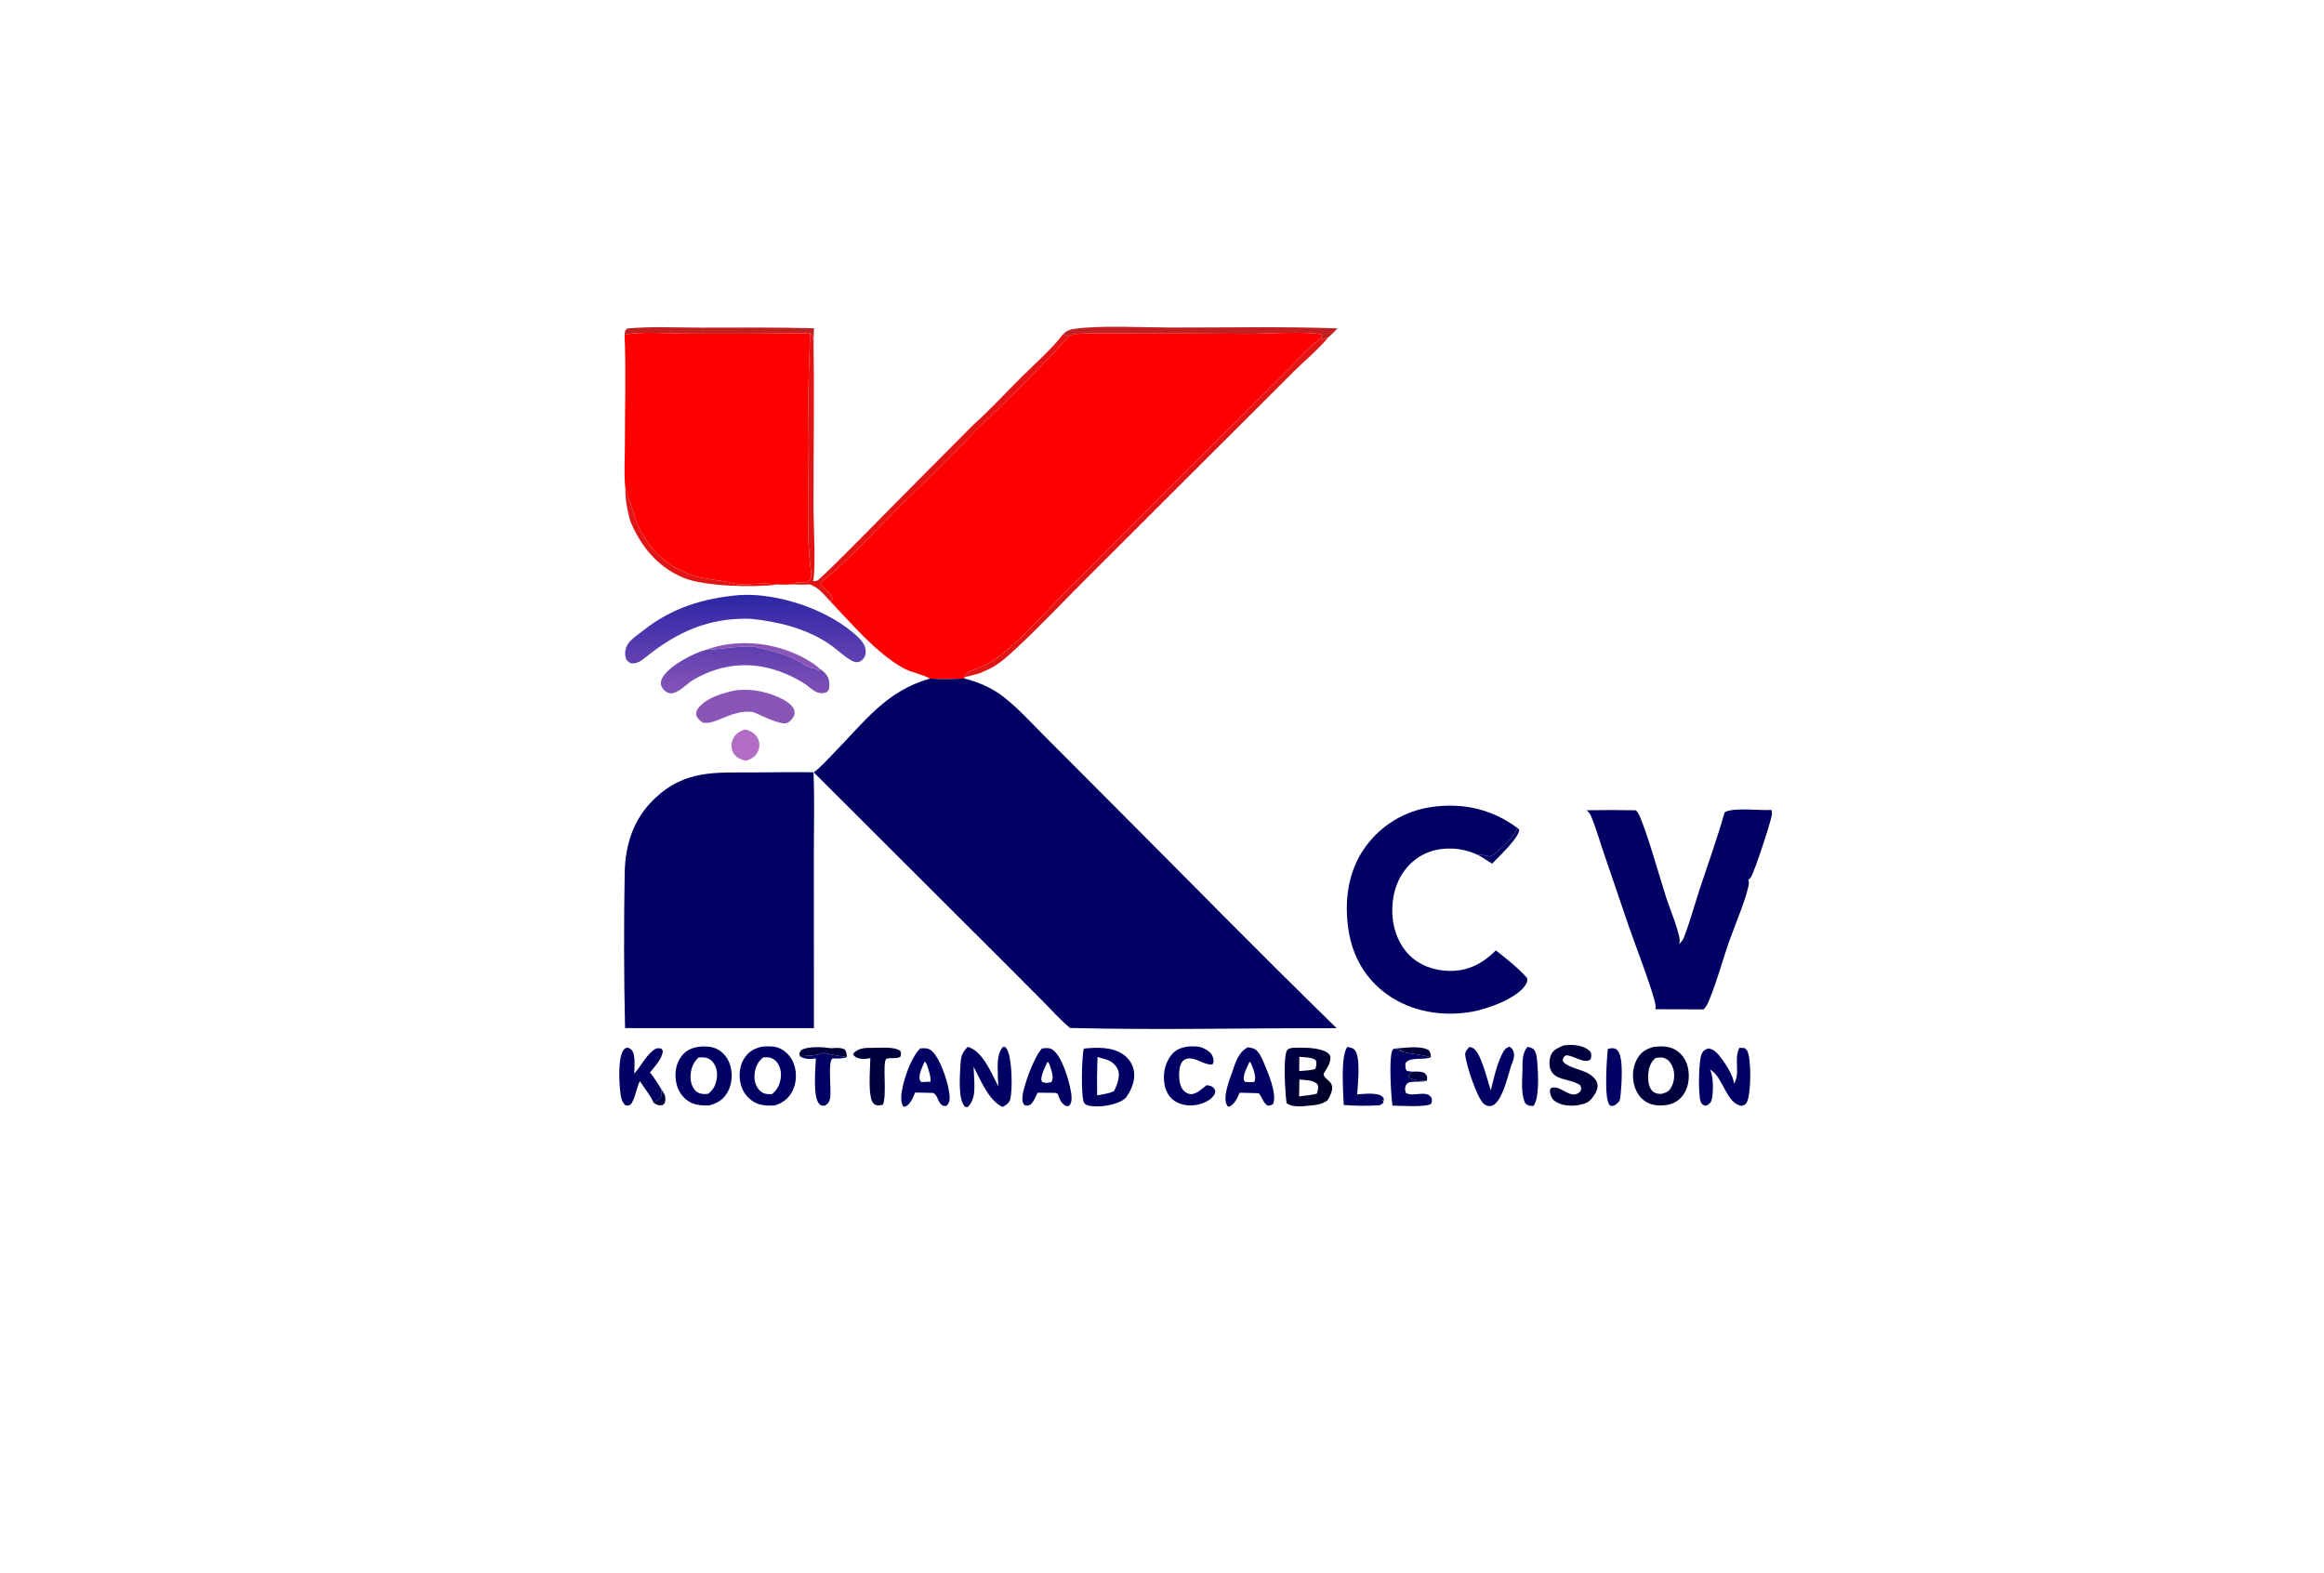 <?xml version="1.0" encoding="utf-8" ?>
<svg xmlns="http://www.w3.org/2000/svg" xmlns:xlink="http://www.w3.org/1999/xlink" width="600" height="406">
	<path fill="#C12022" d="M274.501 86.238C275.399 85.409 276.101 85.064 277.304 84.895C284.144 83.93 295.202 84.551 302.381 84.56C316.68 84.577 331.038 84.263 345.325 84.769C344.546 85.53 343.769 86.417 342.924 87.096C342.356 87.136 342.011 87.425 341.537 87.715L341.054 87.296L341.444 86.692L341.091 86.3C336.739 85.475 326.787 86.201 321.663 86.182Q307.287 86.057 292.91 86.088C288.109 86.088 283.238 85.911 278.447 86.162C277.439 86.214 276.691 86.326 275.816 86.868L274.501 86.238Z"/>
	<path fill="#C12022" d="M209.159 85.996Q193.183 86.226 177.206 86.116C173.08 86.109 164.871 85.485 161.252 86.438C161.361 85.568 161.244 85.38 161.946 84.806C168.161 84.208 174.763 84.581 181.036 84.586C190.729 84.594 200.448 84.455 210.135 84.747L210.031 88.48C210.003 88.131 209.978 87.78 209.93 87.433C209.815 86.603 209.848 86.505 209.159 85.996Z"/>
	<path fill="#FE0000" d="M161.252 86.438C164.871 85.485 173.08 86.109 177.206 86.116Q193.183 86.226 209.159 85.996Q208.375 104.943 208.631 123.905C208.662 131.117 208.383 138.712 209.169 145.874C209.287 146.946 209.838 149.042 208.98 149.804C207.748 150.898 205.631 149.804 204.6 150.861C203.314 150.953 202.05 150.933 200.762 150.896C197.696 150.374 194.277 150.828 191.169 150.835C189.644 150.839 188.548 150.302 187.099 150.08C182.724 149.408 180.348 149.364 176.21 147.486C170.342 144.824 166.277 139.945 164.038 134.007C163.322 131.3 162.178 128.766 161.451 126.063C161.05 122.463 161.335 118.518 161.332 114.882C161.326 105.428 161.641 95.88 161.252 86.438Z"/>
	<path fill="#E01516" d="M209.159 85.996C209.848 86.505 209.815 86.603 209.93 87.433C209.978 87.78 210.003 88.131 210.031 88.48C210.262 102.849 210.009 117.24 210.03 131.612C210.036 135.968 210.689 146.38 209.921 149.977C210.044 149.993 210.166 150.027 210.291 150.024C210.332 150.022 210.945 149.912 211.006 149.889C212.048 149.483 233.885 127.113 236.463 124.576L251.292 109.672C255.555 105.845 259.525 101.531 263.591 97.48C267.212 93.873 271.39 90.266 274.501 86.238L275.816 86.868C275.048 88.383 254.928 108.534 252.478 110.532C247.637 115.479 242.853 120.59 237.771 125.288C230.503 132.356 223.548 139.748 216.225 146.761C215.302 147.646 212.058 149.83 211.835 150.743C212.624 152.09 214.916 153.036 214.892 154.66L214.411 155.289C212.856 153.658 211.202 151.449 208.954 150.856C207.494 150.973 206.062 150.92 204.6 150.861C205.631 149.804 207.748 150.898 208.98 149.804C209.838 149.042 209.287 146.946 209.169 145.874C208.383 138.712 208.662 131.117 208.631 123.905Q208.375 104.943 209.159 85.996Z"/>
	<path fill="#FE0000" d="M275.816 86.868C276.691 86.326 277.439 86.214 278.447 86.162C283.238 85.911 288.109 86.088 292.91 86.088Q307.287 86.057 321.663 86.182C326.787 86.201 336.739 85.475 341.091 86.3L341.444 86.692L341.054 87.296C338.451 89.13 336.109 91.867 333.843 94.121L321.09 106.842L274.129 153.779C268.839 159.079 260.833 168.461 254.313 171.713L252.593 172.446C251.533 172.815 249.518 173.425 249.071 174.54C249.032 174.637 249.013 174.74 248.984 174.84L249.027 175.172C246.119 175.315 242.984 175.386 240.085 175.174C237.904 173.932 235.181 173.64 232.913 172.322C225.968 168.285 219.932 161.053 214.411 155.289L214.892 154.66C214.916 153.036 212.624 152.09 211.835 150.743C212.058 149.83 215.302 147.646 216.225 146.761C223.548 139.748 230.503 132.356 237.771 125.288C242.853 120.59 247.637 115.479 252.478 110.532C254.928 108.534 275.048 88.383 275.816 86.868Z"/>
	<path fill="#E01516" d="M254.313 171.713C260.833 168.461 268.839 159.079 274.129 153.779L321.09 106.842L333.843 94.121C336.109 91.867 338.451 89.13 341.054 87.296L341.537 87.715C342.011 87.425 342.356 87.136 342.924 87.096C340.334 90.233 336.927 93.013 334.025 95.903L313.879 116.006L280.547 149.269C274.389 155.424 268.366 161.823 261.981 167.737C260.035 169.539 257.894 171.479 255.499 172.65C254.617 173.048 253.74 173.475 252.84 173.829C251.559 174.179 250.28 174.551 248.984 174.84C249.013 174.74 249.032 174.637 249.071 174.54C249.518 173.425 251.533 172.815 252.593 172.446L254.313 171.713Z"/>
	<path fill="#E01516" d="M161.451 126.063C162.178 128.766 163.322 131.3 164.038 134.007C166.277 139.945 170.342 144.824 176.21 147.486C180.348 149.364 182.724 149.408 187.099 150.08C188.548 150.302 189.644 150.839 191.169 150.835C194.277 150.828 197.696 150.374 200.762 150.896C194.707 151.72 181.881 151.425 176.384 149.13C169.731 146.352 165.324 140.924 162.68 134.384C161.927 131.591 161.408 128.977 161.451 126.063Z"/>
	<defs>
		<linearGradient id="gradient_0" gradientUnits="userSpaceOnUse" x1="192.173" y1="154.078" x2="192.19" y2="169.638">
			<stop offset="0" stop-color="#2E27A5"/>
			<stop offset="1" stop-color="#6040B1"/>
		</linearGradient>
	</defs>
	<path fill="url(#gradient_0)" d="M193.907 159.76C183.15 159.349 174.866 163.105 166.673 169.686C165.499 170.629 164.462 171.414 162.874 171.242C162.1 170.784 161.67 170.506 161.474 169.548C161.225 168.331 161.582 166.9 162.347 165.926C163.24 164.79 164.856 163.73 165.994 162.823C173.358 156.957 181.61 154.411 190.888 153.619Q191.287 153.599 191.687 153.584C201.514 153.216 214.268 157.594 221.479 164.417C222.545 165.425 223.518 166.714 223.517 168.243C223.516 169.13 223.233 169.828 222.555 170.413C221.565 171.266 220.615 170.984 219.599 170.387C217.532 169.173 215.782 167.354 213.761 166.034C207.878 162.19 200.816 160.46 193.907 159.76Z"/>
	<path fill="#8956B8" d="M182.459 167.697C189.951 164.96 198.818 165.709 205.982 169.061C207.837 169.929 210.113 171.197 211.614 172.619L211.456 173.236C210.744 172.44 209.847 172.62 208.927 172.229C207.585 171.66 206.321 170.708 204.986 170.07C201.944 168.618 198.522 167.829 195.24 167.13L195.534 167.088C191.726 166.363 183.452 168.043 182.459 167.697Z"/>
	<defs>
		<linearGradient id="gradient_1" gradientUnits="userSpaceOnUse" x1="192.853" y1="166.522" x2="192.209" y2="178.34">
			<stop offset="0" stop-color="#5D3EAF"/>
			<stop offset="1" stop-color="#8051B6"/>
		</linearGradient>
	</defs>
	<path fill="url(#gradient_1)" d="M211.614 172.619C212.306 173.078 213.118 173.771 213.566 174.484C214.179 175.462 214.241 176.939 213.993 178.028C213.711 178.368 213.563 178.659 213.135 178.812C212.483 179.046 211.606 178.956 210.965 178.719C209.822 178.296 208.8 177.211 207.774 176.538C206.256 175.543 204.567 174.674 202.894 173.963C194.881 170.555 186.702 171.038 179.148 175.415C177.474 176.385 175.877 178.237 174.073 178.841C173.38 179.073 172.93 179.064 172.279 178.753C171.561 178.409 170.898 177.676 170.688 176.901C170.479 176.134 170.727 175.417 171.138 174.762C173.055 171.703 178.965 168.627 182.459 167.697C183.452 168.043 191.726 166.363 195.534 167.088L195.24 167.13C198.522 167.829 201.944 168.618 204.986 170.07C206.321 170.708 207.585 171.66 208.927 172.229C209.847 172.62 210.744 172.44 211.456 173.236L211.614 172.619Z"/>
	<path fill="#000162" d="M240.085 175.174C242.984 175.386 246.119 175.315 249.027 175.172C252.533 176.05 256.069 177.567 258.94 179.782C262.82 182.775 266.23 186.575 269.688 190.041L286.039 206.431C305.691 226.117 325.186 246.018 345.098 265.439C322.178 265.369 299.172 265.958 276.264 265.373C273.688 263.271 271.343 260.57 268.987 258.206L255.158 244.369L210.026 199.32C210.324 206.385 210.11 213.523 210.111 220.599L210.138 265.427L161.375 265.416C161.068 252.176 161.05 238.788 161.275 225.545C161.402 218.089 163.481 211.419 169.004 206.168C176.954 198.609 184.873 199.472 194.857 199.41C199.95 199.378 205.035 199.28 210.129 199.375C211.996 197.933 213.671 196.035 215.324 194.347C223.266 186.238 228.711 178.44 240.085 175.174Z"/>
	<path fill="#8956B8" d="M194.476 183.828C189.005 183.013 184.988 187.187 181.463 186.572C180.695 186.03 180.208 185.631 179.783 184.783C179.697 184.069 179.7 183.646 180.118 183.037C182.141 180.094 186.929 178.8 190.219 178.161C192.407 177.993 194.337 178.04 196.491 178.517C198.931 179.059 203.555 180.552 204.861 182.882C205.154 183.405 205.248 184.014 205.055 184.589C204.775 185.417 203.988 186.339 203.161 186.655C201.517 187.283 196.286 184.541 194.476 183.828Z"/>
	<path fill="#B26CC5" d="M192.713 196.377C192.317 196.314 191.953 196.236 191.574 196.101C190.447 195.701 189.593 195.053 189.125 193.924Q188.982 193.572 188.91 193.199Q188.839 192.825 188.843 192.445Q188.846 192.065 188.925 191.693Q189.004 191.321 189.154 190.972C189.796 189.444 190.816 188.871 192.272 188.317C192.579 188.372 192.517 188.354 192.881 188.458C194.136 188.814 195.089 189.502 195.674 190.69C196.164 191.687 196.156 192.824 195.737 193.847C195.141 195.304 194.09 195.859 192.713 196.377Z"/>
	<path fill="#000162" d="M386.195 245.357C388.922 247.453 391.984 249.917 394.27 252.478C394.384 253.218 394.224 253.726 393.801 254.35C391.431 257.854 384.008 260.467 380.134 261.165C372.544 262.535 364.475 261.247 358.137 256.725C352.599 252.774 349.293 247.09 348.207 240.435C346.974 232.883 347.927 224.902 352.543 218.6Q352.917 218.083 353.316 217.585Q353.715 217.087 354.138 216.61Q354.562 216.133 355.009 215.677Q355.456 215.222 355.926 214.79Q356.395 214.358 356.886 213.95Q357.377 213.542 357.887 213.159Q358.398 212.776 358.927 212.419Q359.456 212.062 360.002 211.733Q360.549 211.403 361.111 211.102Q361.673 210.8 362.25 210.527Q362.827 210.254 363.417 210.01Q364.006 209.766 364.608 209.553Q365.209 209.339 365.82 209.156Q366.431 208.972 367.051 208.82Q367.671 208.668 368.298 208.547Q368.924 208.426 369.556 208.337C377.593 207.163 385.138 208.862 391.681 213.695C391.382 215.607 387.124 219.531 385.625 220.617C385.291 220.86 384.989 220.966 384.596 221.076C383.533 220.874 382.474 220.62 381.388 220.638C379.37 219.662 377.088 219.159 374.852 219.064C370.911 218.897 367.207 220.117 364.307 222.832C361.088 225.846 359.579 230.107 359.454 234.456C359.331 238.737 360.634 243.175 363.627 246.325C366.4 249.243 370.318 250.609 374.291 250.642C379.113 250.683 382.852 248.701 386.195 245.357Z"/>
	<path fill="#000162" d="M433.505 243.746C433.959 243.288 434.401 242.851 434.644 242.243C436.282 238.155 437.433 233.72 438.817 229.527C440.987 222.948 443.374 216.368 445.257 209.705C447.402 208.351 454.508 209.315 457.323 209.088C457.439 209.483 457.516 209.898 457.455 210.31C457.149 212.356 453.033 224.872 452.06 226.423C451.856 226.748 451.657 226.915 451.363 227.156C451.47 227.412 451.551 227.632 451.528 227.917C451.279 230.983 447.544 239.785 446.379 243.14C444.642 248.142 443.291 253.317 441.251 258.208C440.868 259.126 440.553 259.89 439.814 260.583Q433.594 260.528 427.373 260.541C427.432 260.217 427.469 259.983 427.436 259.652C427.148 256.802 421.812 242.913 420.532 239.198L414.069 220.236C413.003 217.104 412.061 213.826 410.805 210.769C410.535 210.11 410.164 209.626 409.619 209.17Q415.938 209.065 422.257 209.17C422.519 209.39 422.7 209.538 422.878 209.834C424.672 212.816 428.739 227.315 430.104 231.515C431.216 234.939 432.86 238.627 433.599 242.129C433.72 242.705 433.665 243.188 433.505 243.746Z"/>
	<path fill="#000162" fill-opacity="0.976" d="M391.681 213.695L392.216 214.139C392.273 216.279 386.725 221.333 385.214 222.966C383.965 222.177 382.712 221.29 381.388 220.638C382.474 220.62 383.533 220.874 384.596 221.076C384.989 220.966 385.291 220.86 385.625 220.617C387.124 219.531 391.382 215.607 391.681 213.695Z"/>
	<path fill="#00003D" d="M407.582 285.277C405.556 285.622 402.978 285.467 401.299 284.162C400.66 283.666 400.25 282.72 400.173 281.929C400.12 281.387 400.135 281.287 400.466 280.871C402.528 280.111 404.734 282.863 406.633 282.519C407.361 282.387 407.668 282.117 408.12 281.571C408.237 280.847 408.272 280.798 407.919 280.108C406.445 279.149 404.644 278.93 402.997 278.379C401.893 278.01 400.848 277.38 400.37 276.269C399.89 275.155 399.955 273.474 400.416 272.363C401.005 270.942 402.418 270.455 403.719 269.872C404.57 269.787 405.487 269.711 406.34 269.783C407.868 269.912 409.662 270.393 410.676 271.59C410.907 272.432 410.882 272.615 410.66 273.465C409.014 274.844 406.295 272.349 404.26 272.441C403.59 272.885 403.644 273.038 403.424 273.784C404.119 275.421 408.371 276.142 409.991 277.075C411.018 277.667 412.126 278.574 412.394 279.787C412.643 280.913 412.074 281.992 411.465 282.894C410.341 284.556 409.5 284.897 407.582 285.277Z"/>
	<path fill="#000162" d="M183.115 285.374C181.032 285.42 179.154 285.34 177.408 284.046C175.745 282.814 174.775 280.986 174.497 278.954C174.194 276.736 174.562 274.437 175.963 272.641C177.286 270.945 178.913 270.381 180.984 270.17C182.54 270.096 184.062 270.193 185.442 270.993C187.023 271.909 188.066 273.422 188.561 275.154C189.196 277.374 188.967 279.945 187.829 281.966C186.729 283.919 185.217 284.784 183.115 285.374ZM180.352 272.999C178.943 274.298 178.335 275.901 178.282 277.811C178.246 279.123 178.587 280.512 179.5 281.496C180.148 282.194 181.045 282.46 181.979 282.437C182.267 282.43 182.554 282.4 182.84 282.368C184.301 281.204 184.884 279.935 185.09 278.09C185.248 276.676 184.896 275.161 183.94 274.077C183.27 273.316 182.405 272.978 181.404 272.964C181.053 272.96 180.702 272.979 180.352 272.999Z"/>
	<path fill="#000162" d="M199.996 285.394C198.108 285.453 196.276 285.442 194.605 284.444C192.842 283.392 191.687 281.763 191.211 279.777C190.688 277.592 190.936 275.107 192.166 273.195C193.321 271.399 194.812 270.617 196.852 270.185C198.389 270.076 200.034 270.021 201.451 270.707C203.226 271.568 204.474 273.125 205.066 274.985C205.756 277.154 205.608 279.736 204.543 281.761C203.53 283.687 202.023 284.732 199.996 285.394ZM197.056 272.971C195.614 274.09 194.98 275.566 194.807 277.35C194.67 278.764 195.044 280.34 196.026 281.403C196.762 282.202 197.59 282.451 198.652 282.466Q198.962 282.469 199.272 282.459C200.749 281.317 201.397 279.884 201.593 278.039C201.734 276.723 201.416 275.283 200.584 274.233C200.073 273.589 199.329 273.087 198.499 272.984C198.026 272.926 197.532 272.952 197.056 272.971Z"/>
	<path fill="#000162" d="M311.514 280.146C311.901 280.207 312.361 280.258 312.72 280.419C313.359 280.705 313.56 281.085 313.778 281.702C313.696 282.095 313.619 282.432 313.392 282.771C312.556 284.024 310.767 284.835 309.335 285.156C307.309 285.61 304.956 285.392 303.217 284.187C301.783 283.194 300.949 281.632 300.648 279.944C300.2 277.432 300.684 274.705 302.203 272.628C303.408 270.981 304.755 270.487 306.699 270.166C308.124 270.097 309.613 270.012 310.917 270.703C311.839 271.191 312.893 271.878 313.153 272.95C313.344 273.741 313.463 274.112 313.029 274.797C311.524 274.978 309.797 273.855 308.345 273.425C307.511 273.179 306.529 273.116 305.767 273.606C304.996 274.102 304.671 275.051 304.54 275.914C304.288 277.581 304.352 280.027 305.44 281.397C305.888 281.96 306.651 282.404 307.377 282.456C308.843 282.562 310.421 281.003 311.514 280.146Z"/>
	<path fill="#00003D" d="M429.786 285.319C428.28 285.49 426.611 285.341 425.258 284.615C423.542 283.694 422.418 282.007 421.921 280.158C421.313 277.893 421.538 275.21 422.771 273.185C423.836 271.437 425.177 270.697 427.12 270.226C429.279 270.034 431.263 270.031 433.103 271.378C434.736 272.573 435.645 274.385 435.914 276.367C436.217 278.606 435.803 281.144 434.355 282.94C433.131 284.458 431.682 285.097 429.786 285.319ZM427.367 273.154C426.002 274.427 425.592 275.833 425.523 277.646C425.472 278.98 425.633 280.723 426.643 281.697C427.196 282.23 428.134 282.463 428.889 282.391C429.175 282.363 429.207 282.335 429.437 282.24C430.345 281.999 430.862 281.71 431.361 280.891C432.23 279.462 432.472 277.518 431.992 275.923C431.676 274.872 431.03 273.781 430.013 273.278C429.155 272.854 428.269 272.987 427.367 273.154Z"/>
	<path fill="#000162" d="M167.826 276.853C168.888 278.255 169.845 279.654 170.724 281.178C170.833 282.175 170.981 282.604 170.505 283.518L168.748 284.704C167.976 282.853 166.308 280.821 165.202 279.107C164.296 280.792 163.92 284.043 162.74 285.206C162.047 285.428 161.997 285.523 161.297 285.232C160.606 284.388 160.364 283.523 160.213 282.466C159.865 280.027 159.431 272.961 161.039 270.989C161.453 270.482 161.615 270.532 162.228 270.473C162.505 270.623 162.804 270.788 163.027 271.014C164.171 272.173 163.755 275.632 163.736 277.184C165.43 275.325 166.872 272.335 168.921 270.938C169.599 270.476 169.999 270.597 170.749 270.702L171.125 271.234C171.019 273.303 169.06 275.289 167.826 276.853Z"/>
	<path fill="#00003D" d="M206.521 272.739L206.396 271.942C206.584 271.517 206.596 271.277 207.009 271.023C208.541 270.082 212.658 270.257 214.403 270.609C215.649 270.559 216.971 270.346 218.109 270.93C218.61 271.715 218.592 271.95 218.62 272.896C216.532 272.595 214.507 272.309 212.486 271.678C210.26 272.807 208.83 272.396 206.521 272.739Z"/>
	<path fill="#00003D" d="M224.699 273.18C223.986 273.287 223.271 273.395 222.548 273.345C221.638 273.283 220.855 272.996 220.266 272.29L220.427 271.804C222.041 270.351 223.637 270.535 225.664 270.502C227.583 270.519 230.89 270.143 232.467 271.316C232.631 271.964 232.677 272.104 232.493 272.773C231.483 273.49 229.98 272.885 228.772 273.372C227.778 274.796 229.057 282.437 227.943 285.199C227.652 285.253 227.357 285.308 227.063 285.34C226.532 285.398 226.007 285.32 225.599 284.958C223.893 283.439 224.707 275.525 224.699 273.18Z"/>
	<path fill="#000162" d="M251.356 275.351C251.43 277.541 251.707 279.976 251.487 282.152C251.357 283.428 250.793 285.004 249.78 285.816C249.464 285.788 249.267 285.855 249.042 285.598C247.353 283.671 247.813 277.959 247.929 275.449C248.03 273.257 248.159 271.792 249.861 270.255C249.937 270.278 250.013 270.3 250.088 270.325C253.826 271.532 256.04 277.231 257.731 280.449C257.656 278.8 257.574 277.143 257.562 275.492C257.55 273.819 257.738 271.489 258.971 270.235L259.449 270.257C259.63 270.413 259.775 270.542 259.906 270.744C261.31 272.904 261.466 281.358 260.818 283.763C260.533 284.822 259.744 285.254 258.855 285.761C255.312 284.249 253.075 278.641 251.356 275.351Z"/>
	<path fill="#000162" d="M320.05 282.088C319.393 283.518 318.831 285.029 317.306 285.716C316.89 285.536 316.972 285.653 316.769 285.301C315.597 283.271 317.411 278.796 318.114 276.769C318.963 274.324 319.73 271.565 322.207 270.361C322.741 270.459 323.344 270.544 323.837 270.775C325 271.32 325.8 273.184 326.267 274.298C327.325 276.822 329.766 282.348 328.692 284.984C328.069 285.394 327.998 285.411 327.251 285.41C326.119 284.688 325.855 283.253 325.005 282.238L324.096 282.196L320.05 282.088ZM322.622 274.084C321.953 275.542 320.977 277.183 321.102 278.821L321.48 279.312L322.9 279.366L323.835 279.31C324.436 277.968 323.585 276.027 323.082 274.72C322.972 274.433 322.857 274.28 322.622 274.084Z"/>
	<defs>
		<linearGradient id="gradient_2" gradientUnits="userSpaceOnUse" x1="343.327" y1="280.587" x2="330.896" y2="275.553">
			<stop offset="0" stop-color="#000026"/>
			<stop offset="1" stop-color="#000045"/>
		</linearGradient>
	</defs>
	<path fill="url(#gradient_2)" d="M342.749 284.049C341.332 285.074 340.025 285.24 338.333 285.401C336.545 285.572 333.617 285.975 332.161 284.776C331.817 282.401 331.229 273.044 332.248 271.216C332.568 270.641 333.137 270.648 333.724 270.493C336.294 270.451 338.998 270.342 341.471 271.16C342.399 271.466 343.042 271.818 343.478 272.71C343.633 274.377 342.537 275.834 341.717 277.206C341.735 278.484 343.536 278.823 343.871 280.27C344.168 281.556 343.355 282.966 342.749 284.049ZM335.457 272.819L335.426 276.502C336.765 276.378 338.324 276.379 339.59 275.942C339.839 275.015 340.042 274.643 339.71 273.712C338.673 272.88 336.76 272.971 335.457 272.819ZM335.474 278.676L335.393 283.03C336.894 282.833 338.517 282.737 339.973 282.339C340.226 281.452 340.506 280.797 340.128 279.901C339.046 278.767 336.951 278.839 335.474 278.676Z"/>
	<path fill="#000162" d="M346.906 285.258C346.831 281.898 346.02 272.738 347.841 270.275C348.532 270.436 349.214 270.457 349.715 271.006C351.391 272.841 350.534 280.025 350.386 282.523C352.063 282.422 355.487 281.948 356.826 283.05C357.278 283.421 357.245 283.632 357.324 284.176L356.888 283.805L357.223 284.518C356.955 284.968 356.675 285.073 356.235 285.325Q351.568 285.627 346.906 285.258Z"/>
	<path fill="#000162" d="M390.126 275.207C389.305 277.774 388.627 280.729 387.37 283.107C386.89 284.015 386.053 285.28 384.986 285.504C384.288 285.651 383.675 285.431 383.129 284.996C381.334 283.563 378.493 274.778 378.284 272.302C378.21 271.427 378.838 270.858 379.382 270.252C379.669 270.323 379.981 270.419 380.25 270.545C382.33 271.519 384.076 279.188 384.892 281.509C385.672 278.331 386.345 275.065 387.8 272.11C388.273 271.15 388.673 270.553 389.715 270.211C390.201 270.479 390.403 270.706 390.648 271.215C391.291 272.55 390.565 273.899 390.126 275.207Z"/>
	<path fill="#000162" d="M395.866 285.532C394.813 285.434 394.563 285.495 393.779 284.816C392.631 282.409 392.998 278.957 393.064 276.352C393.116 274.3 392.861 271.755 394.445 270.245C394.903 270.381 395.481 270.515 395.863 270.809C396.741 271.485 396.831 273.589 396.915 274.612C397.127 277.158 397.46 283.664 395.866 285.532Z"/>
	<path fill="#000162" d="M447.61 279.772C449.466 277.27 447.516 273.387 449.069 270.517C449.523 270.501 449.965 270.536 450.417 270.566C450.724 270.816 450.993 271.039 451.16 271.409C452.17 273.635 452.093 282.181 451.047 284.451C450.69 285.226 450.353 285.263 449.608 285.48C445.687 284.877 444.914 278.23 441.705 276.236C441.629 276.189 441.551 276.146 441.474 276.101C442.406 277.888 442.335 281.512 442.01 283.472C441.834 284.538 441.577 284.765 440.751 285.342L440.178 285.443C439.636 285.165 439.335 285.099 439.088 284.475C438.394 282.719 438.542 273.975 439.276 272.21C439.672 271.256 440.108 271.007 441.003 270.661C442.175 270.8 442.879 271.372 443.638 272.238C444.893 273.673 447.757 277.857 447.61 279.772Z"/>
	<path fill="#000162" d="M236.268 282.04C235.941 282.83 235.58 283.751 235.077 284.452C234.631 285.075 234.2 285.58 233.431 285.731L233.121 285.508C232.754 284.767 232.656 284.084 232.679 283.267C232.775 279.834 235.101 273.015 237.58 270.655C238.719 270.561 239.726 270.526 240.626 271.342C242.87 273.377 245.246 280.53 245.177 283.513C245.156 284.426 244.953 284.879 244.329 285.506L243.501 285.492C242.812 285.081 242.611 284.734 242.259 284.018C241.859 283.203 241.725 282.47 240.841 282.139L236.268 282.04ZM238.734 274.037C238.106 275.424 237.149 277.278 237.453 278.812L237.854 279.336C238.427 279.322 239.002 279.316 239.574 279.273L240.189 279.26C240.515 278.448 239.554 275.251 239.083 274.455C238.938 274.21 238.912 274.204 238.734 274.037Z"/>
	<path fill="#000162" d="M267.869 282.087C267.358 283.196 266.929 284.385 265.992 285.209C265.267 285.47 265.244 285.521 264.47 285.263C264.087 284.744 263.954 284.381 263.945 283.728C263.907 280.932 267.082 272.565 269.015 270.669C269.971 270.569 270.89 270.401 271.737 270.976C274.253 272.683 276.091 279.219 276.542 282.11C276.687 283.039 276.823 284.505 276.181 285.26C275.89 285.602 275.722 285.515 275.303 285.56C273.871 284.879 273.616 283.777 273.071 282.367L272.483 282.129L267.869 282.087ZM270.464 274.076C269.814 275.526 268.884 277.138 268.834 278.745L269.074 279.346L270.206 279.572L271.455 279.358C272.059 278.188 271.633 276.93 271.249 275.737C271.061 275.151 270.94 274.496 270.464 274.076Z"/>
	<path fill="#000162" d="M290.614 283.467C290.467 283.584 290.32 283.702 290.168 283.812C288.099 285.314 283.626 285.994 281.151 285.44C280.659 285.33 280.111 285.125 279.864 284.656C279.031 283.07 279.28 272.51 279.821 270.702C283.156 270.355 287.103 270.207 289.99 272.209C291.525 273.273 292.533 274.858 292.782 276.714C293.103 279.103 291.993 281.598 290.614 283.467ZM283.362 272.858C283.22 276.169 283.205 279.458 283.251 282.771C284.688 282.505 286.241 282.325 287.571 281.704C288.363 280.269 289.188 278.105 288.73 276.464C288.452 275.466 287.547 274.467 286.652 273.969C285.662 273.417 284.418 273.26 283.362 272.858Z"/>
	<path fill="#000162" d="M359.491 285.423C359.113 282.535 358.635 274.203 359.308 271.64C359.458 271.067 359.456 271.006 359.963 270.713C360.671 270.852 361.502 270.91 362.112 271.299L360.971 271.241C363.794 272.065 366.629 272.181 369.401 272.935C369.317 272.966 369.233 272.998 369.148 273.027C367.227 273.694 364.079 272.783 362.869 274.422C362.817 275.19 362.777 275.69 363.119 276.392C363.705 276.583 364.179 276.64 364.793 276.655C364.118 277.181 363.8 277.251 363.617 278.109C364.727 279.013 366.946 278.92 368.342 279.033C366.81 279.417 365.314 279.087 363.901 279.397C363.458 279.495 363.144 279.788 362.958 280.2C362.634 280.917 362.724 281.521 363.013 282.214C364.508 282.925 366.374 282.192 367.974 282.405C368.842 282.521 369.038 282.757 369.584 283.373C369.696 284.126 369.807 284.309 369.447 285.002C367.853 285.891 361.656 285.435 359.491 285.423Z"/>
	<path fill="#00003D" d="M359.963 270.713C362.491 270.568 366.663 269.807 368.873 271.116C369.353 271.767 369.393 272.134 369.401 272.935C366.629 272.181 363.794 272.065 360.971 271.241L362.112 271.299C361.502 270.91 360.671 270.852 359.963 270.713Z"/>
	<path fill="#000162" d="M417.229 285.086C416.934 285.354 416.475 285.504 416.085 285.505C415.745 285.506 415.804 285.511 415.553 285.25C414.068 283.702 414.85 273.235 415.087 270.801C415.527 270.691 415.98 270.559 416.437 270.607C417.035 270.67 417.404 270.867 417.761 271.355C419.233 273.364 418.605 280.674 418.35 283.132C418.237 284.229 418.049 284.411 417.229 285.086Z"/>
	<path fill="#000162" d="M206.521 272.739C208.83 272.396 210.26 272.807 212.486 271.678C214.507 272.309 216.532 272.595 218.62 272.896C217.358 273.343 216.227 273.284 214.91 273.237C213.609 274.315 214.784 281.557 214.269 283.694C214.036 284.661 213.704 284.995 212.899 285.455C212.275 285.428 211.919 285.46 211.481 284.962C209.769 283.013 210.582 275.739 210.624 273.252C209.11 273.422 207.894 273.491 206.521 272.739Z"/>
	<path fill="#00003D" d="M364.793 276.655C365.831 276.605 366.658 276.581 367.664 276.922C368.168 277.402 368.483 277.646 368.457 278.41C368.447 278.673 368.404 278.795 368.342 279.033C366.946 278.92 364.727 279.013 363.617 278.109C363.8 277.251 364.118 277.181 364.793 276.655Z"/>
	<path fill="#00003D" d="M170.724 281.178C171.521 282.356 171.993 283.019 171.69 284.504C171.619 284.852 171.368 285.017 171.132 285.273C170.104 285.448 169.628 285.291 168.748 284.704L170.505 283.518C170.981 282.604 170.833 282.175 170.724 281.178Z"/>
</svg>
